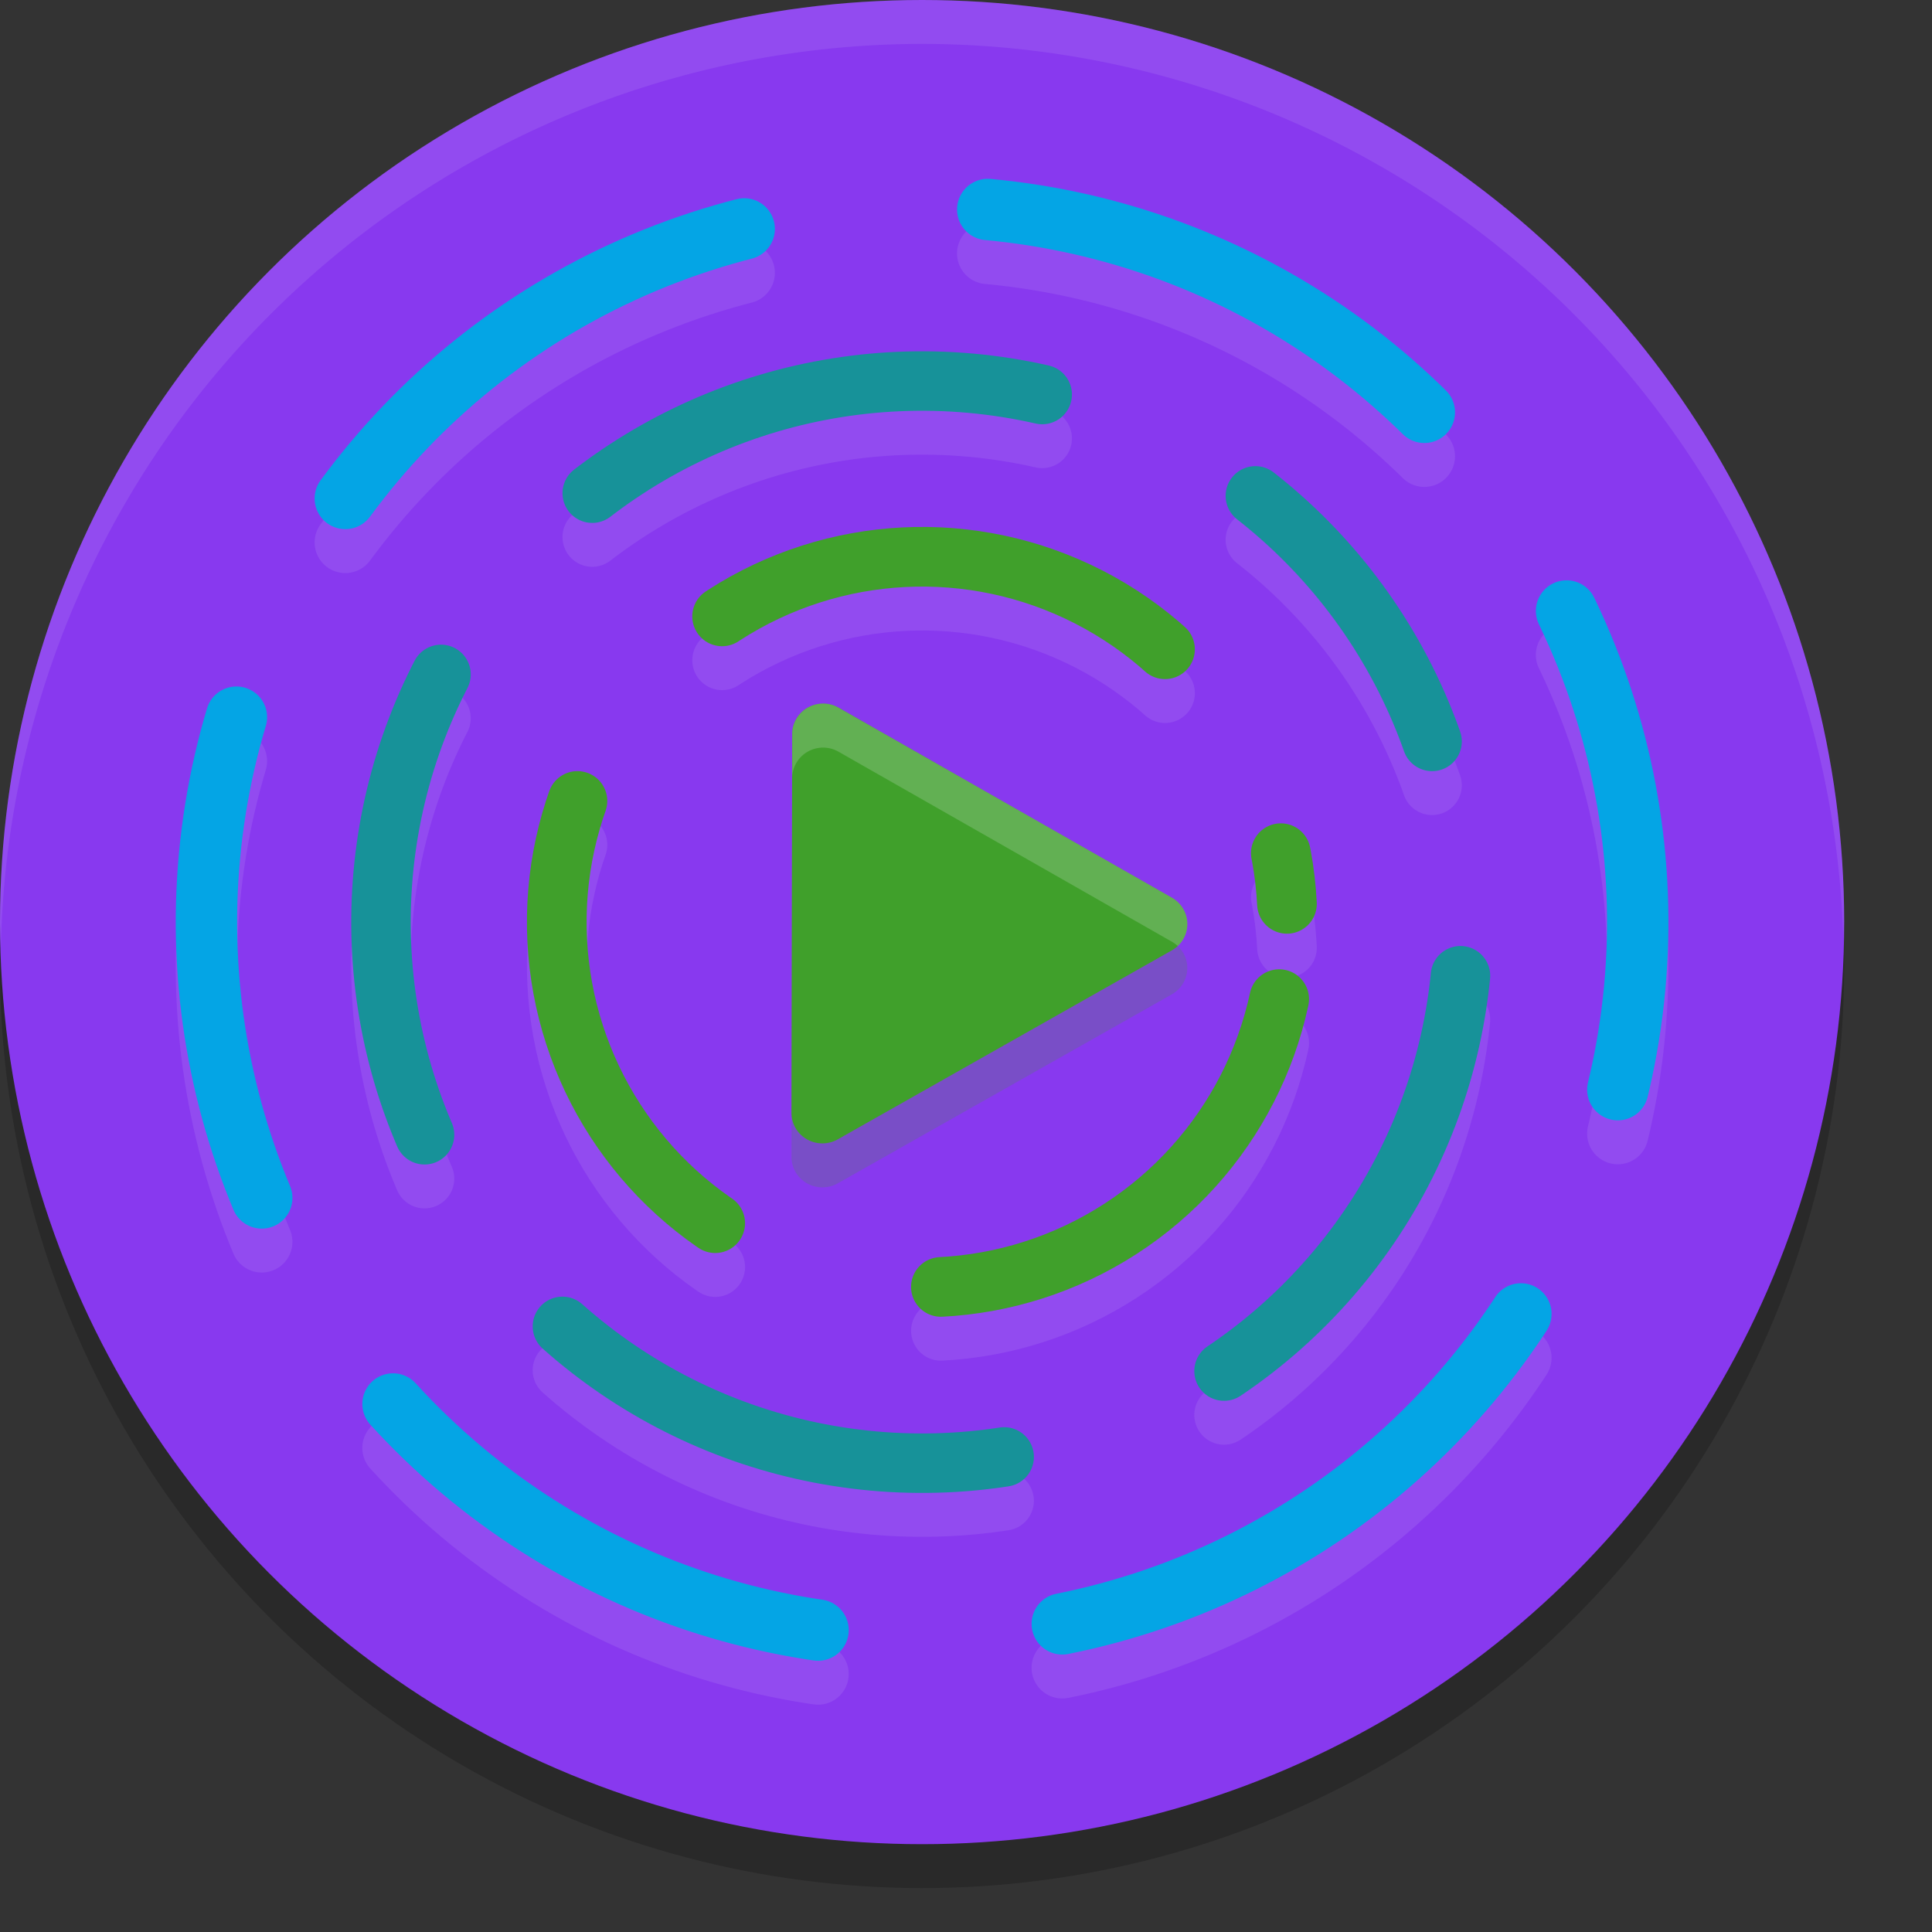 <svg xmlns="http://www.w3.org/2000/svg" width="22" height="22" version="1.1">
 <rect width="100%" height="100%" fill="#333333" stroke="none"/>
 <circle style="opacity:0.2" cx="10.5" cy="11" r="10.5"/>
 <g transform="matrix(0.525,0,0,0.525,-2.1,-2.1)">
  <circle style="fill:#8839ef" cx="24" cy="24" r="20"/>
  <circle style="opacity:0.1;fill:none;stroke:#eff1f5;stroke-width:1.29;stroke-linecap:round;stroke-linejoin:round;stroke-dasharray:10.321, 5.161;stroke-dashoffset:40.003" cx="10.766" cy="32.904" r="11.736" transform="rotate(-25.767)"/>
  <circle style="fill:none;stroke:#179299;stroke-width:1.29;stroke-linecap:round;stroke-linejoin:round;stroke-dasharray:10.321, 5.161;stroke-dashoffset:40.003" cx="11.18" cy="32.047" r="11.736" transform="rotate(-25.767)"/>
  <circle style="opacity:0.1;fill:none;stroke:#eff1f5;stroke-width:1.331;stroke-linecap:round;stroke-linejoin:round;stroke-dasharray:10.65, 5.325;stroke-dashoffset:40" cx="31.871" cy="-13.523" r="15.522" transform="rotate(69.107)"/>
  <circle style="fill:none;stroke:#04a5e5;stroke-width:1.331;stroke-linecap:round;stroke-linejoin:round;stroke-dasharray:10.65, 5.325;stroke-dashoffset:40" cx="30.981" cy="-13.863" r="15.522" transform="rotate(69.107)"/>
  <circle style="opacity:0.1;fill:none;stroke:#eff1f5;stroke-width:1.294;stroke-linecap:round;stroke-linejoin:round;stroke-dasharray:10.355, 5.178;stroke-dashoffset:13.454" cx="22.725" cy="26.119" r="7.924" transform="rotate(-2.861)"/>
  <circle style="fill:none;stroke:#40a02b;stroke-width:1.294;stroke-linecap:round;stroke-linejoin:round;stroke-dasharray:10.355, 5.178;stroke-dashoffset:13.454" cx="22.772" cy="25.168" r="7.924" transform="rotate(-2.861)"/>
  <g style="fill:#40a02b" transform="matrix(0.282,0,0,0.282,6.61,5.982)">
   <path style="opacity:0.2" d="m 54.108,50.47 a 2.378,2.34 0 0 0 -2.435,2.337 l -0.026,14.57 -0.026,14.576 a 2.378,2.34 0 0 0 3.564,2.032 L 68.026,76.72 80.868,69.455 a 2.378,2.34 0 0 0 0.007,-4.058 L 68.059,58.092 55.243,50.781 a 2.378,2.34 0 0 0 -1.135,-0.312 z"/>
   <path style="fill:#40a02b" d="m 54.108,47.087 a 2.378,2.34 0 0 0 -2.435,2.337 l -0.026,14.57 -0.026,14.576 a 2.378,2.34 0 0 0 3.564,2.032 l 12.842,-7.265 12.842,-7.265 a 2.378,2.34 0 0 0 0.007,-4.058 L 68.059,54.709 55.243,47.398 a 2.378,2.34 0 0 0 -1.135,-0.312 z"/>
   <path style="opacity:0.2;fill:#eff1f5" transform="matrix(6.766,0,0,6.766,-16.036,-13.804)" d="m 10.367,9 a 0.352,0.346 0 0 0 -0.359,0.346 v 0.5 A 0.352,0.346 0 0 1 10.367,9.5 0.352,0.346 0 0 1 10.535,9.547 l 1.895,1.08 1.895,1.08 a 0.352,0.346 0 0 1 0.066,0.049 0.352,0.346 0 0 0 -0.066,-0.549 L 12.43,10.127 10.535,9.047 A 0.352,0.346 0 0 0 10.367,9 Z"/>
  </g>
 </g>
 <path style="opacity:0.1;fill:#eff1f5" d="M 10.5,0 A 10.5,10.5 0 0 0 0,10.5 10.5,10.5 0 0 0 0.01,10.797 10.5,10.5 0 0 1 10.5,0.5 10.5,10.5 0 0 1 20.99,10.703 10.5,10.5 0 0 0 21,10.5 10.5,10.5 0 0 0 10.5,0 Z"/>
</svg>
